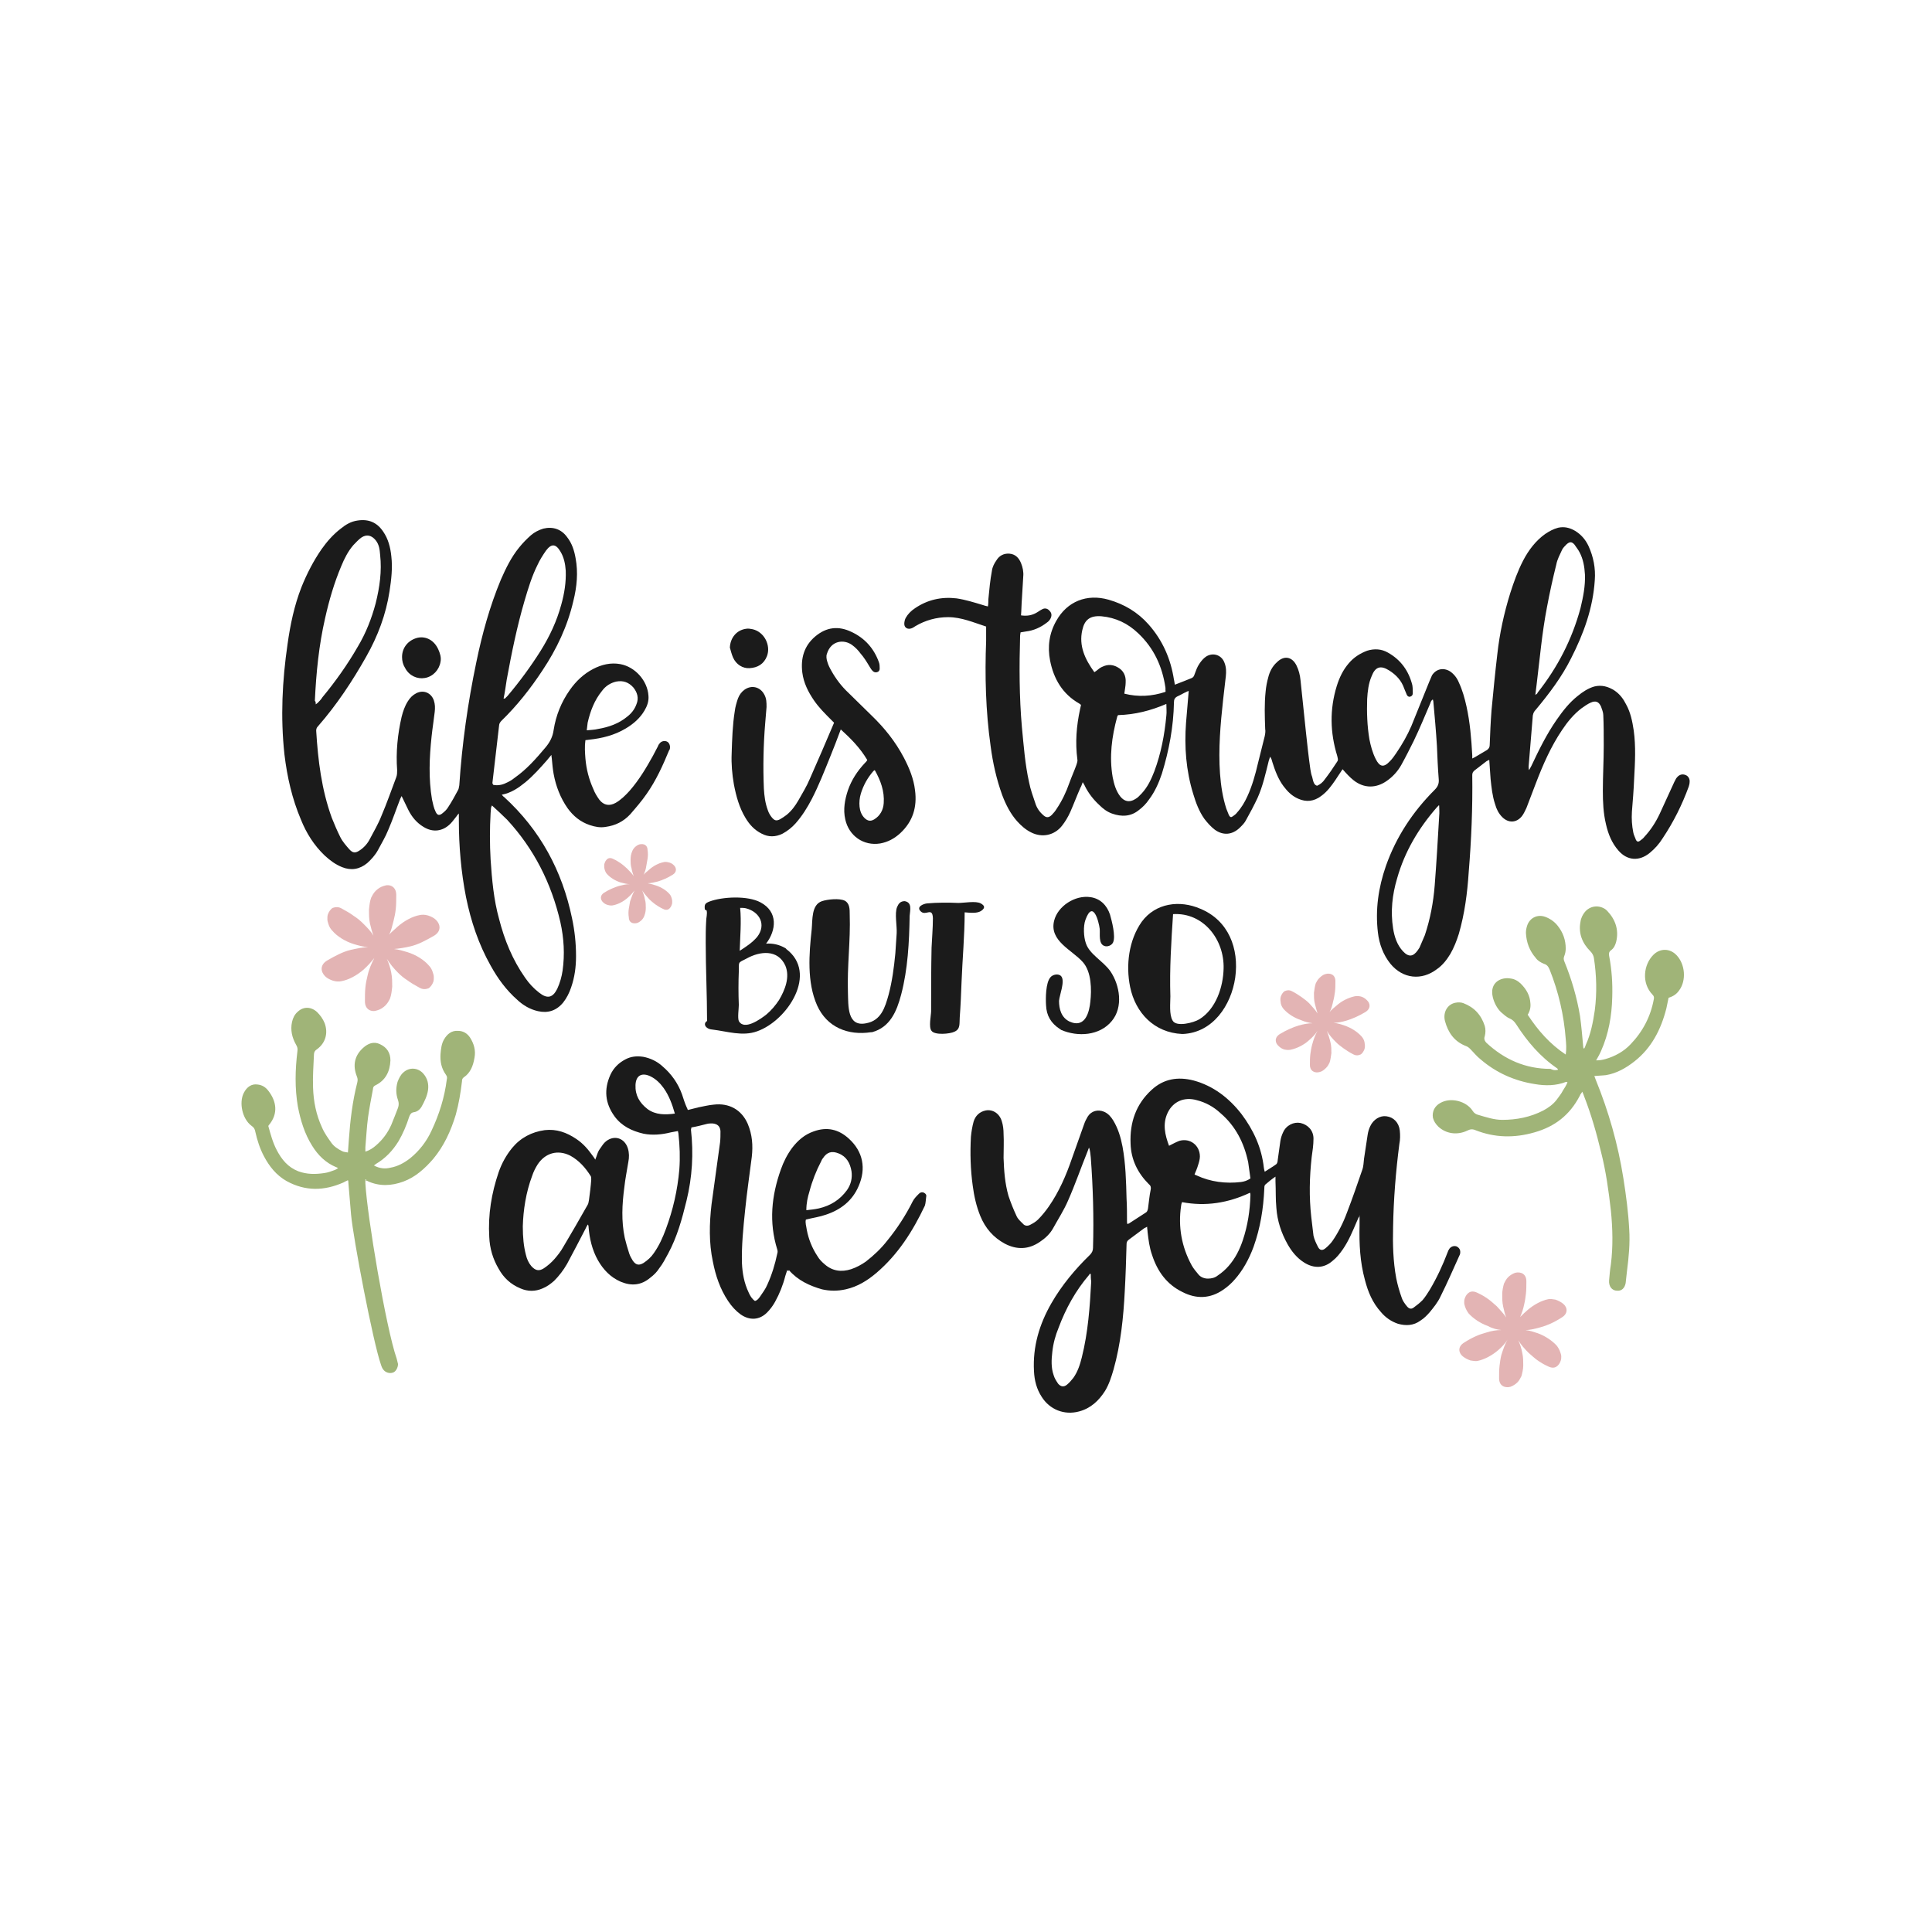 <?xml version="1.0" encoding="utf-8"?>
<!-- Generator: Adobe Illustrator 21.1.0, SVG Export Plug-In . SVG Version: 6.00 Build 0)  -->
<svg version="1.1" id="Calque_1" xmlns="http://www.w3.org/2000/svg" xmlns:xlink="http://www.w3.org/1999/xlink" x="0px" y="0px"
	 viewBox="0 0 432 432" style="enable-background:new 0 0 432 432;" xml:space="preserve">
<style type="text/css">
	.st0{fill:#696680;}
	.st1{fill:#343434;}
	.st2{fill:#CCB67A;}
	.st3{fill:#CECCE6;}
	.st4{fill:#4E4D4D;}
	.st5{fill:#A68677;}
	.st6{fill:#347D83;}
	.st7{fill:#88ADBF;}
	.st8{fill:#325363;}
	.st9{fill:#BCA697;}
	.st10{fill:#B3676C;}
	.st11{fill:#A38485;}
	.st12{fill:#C2ACAE;}
	.st13{fill:#454A79;}
	.st14{fill:#9796AE;}
	.st15{fill:#D89856;}
	.st16{fill:#C793B3;}
	.st17{fill:#576555;}
	.st18{fill:#AD6D70;}
	.st19{fill:#A38B83;}
	.st20{fill:#E5D4C3;}
	.st21{fill:#BC9167;}
	.st22{fill:#B4ABAB;}
	.st23{fill:#A69888;}
	.st24{fill:#4D5C6C;}
	.st25{fill:#8F7D7D;}
	.st26{fill:#916161;}
	.st27{fill:#B3BAC6;}
	.st28{fill:#7A6371;}
	.st29{fill:#818994;}
	.st30{fill:#1B1B1B;}
	.st31{fill:#70845B;}
	.st32{fill:#D24B55;}
	.st33{fill:#D4C3C5;}
	.st34{fill:#93686B;}
	.st35{fill:#918182;}
	.st36{fill:#808181;}
	.st37{fill:#CE8BA3;}
	.st38{fill:#824B5E;}
	.st39{fill:#717581;}
	.st40{fill:#9EB7C7;}
	.st41{fill:#DEA97F;}
	.st42{fill:#514055;}
	.st43{fill:#749599;}
	.st44{fill:#C18EAB;}
	.st45{fill:#909686;}
	.st46{fill:#CF91AB;}
	.st47{fill:#DBA07E;}
	.st48{fill:#828E6F;}
	.st49{fill:#9FAF88;}
	.st50{fill:#7E8D66;}
	.st51{fill:#D7A2AE;}
	.st52{fill:#E3B4B4;}
	.st53{fill:#A87A8F;}
	.st54{fill:#A0B478;}
	.st55{fill:#97987E;}
	.st56{fill:#596F71;}
	.st57{fill:#935774;}
	.st58{fill:#A64849;}
	.st59{fill:#798A5C;}
	.st60{fill:#5E8C8D;}
	.st61{fill:#D89C73;}
	.st62{fill:#AFBAB9;}
	.st63{fill:#E4B188;}
	.st64{fill:#8E90A5;}
	.st65{fill:#71606D;}
	.st66{fill:#CF8E8E;}
	.st67{fill:#788A8B;}
	.st68{fill:#332630;}
	.st69{fill:#A37F92;}
	.st70{fill:#FCD271;}
	.st71{fill:#6C7D49;}
	.st72{fill:#020203;}
	.st73{fill:#BA8E4D;}
	.st74{fill:#AA7C4D;}
	.st75{fill:#9A9999;}
	.st76{fill:#8D7968;}
	.st77{fill:#662A48;}
	.st78{fill:#987257;}
	.st79{fill:#7FBAAB;}
	.st80{fill:#646479;}
	.st81{fill:#EEBCBD;}
	.st82{fill:#55A7DD;}
	.st83{fill:#95C23B;}
	.st84{fill:#9B9A90;}
	.st85{fill:#B8A177;}
	.st86{fill:#40687F;}
	.st87{fill:#E5AA77;}
	.st88{fill:#B8D5D5;}
	.st89{fill:#89525A;}
	.st90{fill:#BBCC53;}
	.st91{fill:#BA4D68;}
	.st92{fill:#F49F2C;}
	.st93{fill:#E84135;}
	.st94{fill:#729631;}
	.st95{fill:#4F5A5E;}
	.st96{fill:#CDCCCC;}
	.st97{fill:#92B9A6;}
	.st98{fill:#36B6B1;}
	.st99{fill:#91CFD0;}
	.st100{fill:#F9C528;}
	.st101{fill:#FFE222;}
	.st102{fill:#8FB23C;}
	.st103{fill:#B9CF48;}
	.st104{fill:#507A8A;}
	.st105{fill:#F3B056;}
	.st106{fill:#D594A4;}
	.st107{fill:#E67474;}
	.st108{fill:#727D6E;}
	.st109{fill:#B4B4B4;}
	.st110{fill:#D36D34;}
	.st111{fill:#EC6284;}
	.st112{fill:#7ABA46;}
	.st113{fill:#8EAB58;}
	.st114{fill:#96BB6E;}
	.st115{fill:#EE724F;}
	.st116{fill:#F5B155;}
	.st117{fill:#C69C6C;}
	.st118{fill:#5E9290;}
	.st119{fill:#516955;}
	.st120{fill:#B69E65;}
	.st121{fill:#764245;}
	.st122{fill:#AD8E8F;}
	.st123{fill:#CE9852;}
	.st124{fill:#6D91A9;}
	.st125{fill:#A76567;}
	.st126{fill:#B28862;}
	.st127{fill:#B85960;}
	.st128{fill:#D2B08B;}
	.st129{fill:#AF845D;}
	.st130{fill:#846D7D;}
	.st131{fill:#BF9972;}
	.st132{fill:#919AA3;}
	.st133{fill:#C3B9BE;}
	.st134{fill:#8D6A6A;}
	.st135{fill:#BCB58E;}
	.st136{fill:#E8B1B3;}
	.st137{fill:#746458;}
	.st138{fill:#88737E;}
	.st139{fill:#9C719E;}
	.st140{fill:#85A2A6;}
	.st141{fill:#AB768B;}
	.st142{fill:#CAAA6B;}
	.st143{fill:#F9B03D;}
	.st144{fill:#DB7D82;}
	.st145{fill:#CC9E68;}
	.st146{fill:#544842;}
	.st147{fill:#B5718E;}
	.st148{fill:#B0A39B;}
	.st149{fill:#728676;}
	.st150{fill:#7097A2;}
	.st151{fill:#CD94C2;}
	.st152{fill:#8B8BA4;}
	.st153{fill:#E2B77D;}
	.st154{fill:#6F6E88;}
	.st155{fill:#D9CAA2;}
	.st156{fill:#AF8282;}
	.st157{fill:#858CA0;}
	.st158{fill:#8E4447;}
	.st159{fill:#856578;}
	.st160{fill:#96ABC2;}
	.st161{fill:#9E7958;}
	.st162{fill:#C6414B;}
	.st163{fill:#638558;}
	.st164{fill:#913E41;}
	.st165{fill:#BD8C8D;}
	.st166{fill:#CA74AD;}
	.st167{fill:#D0A5AD;}
	.st168{fill:#881C31;}
	.st169{fill:#401A0E;}
	.st170{fill:#BDA499;}
	.st171{fill:#AD8C51;}
	.st172{fill-rule:evenodd;clip-rule:evenodd;fill:#1B1B1B;}
	.st173{fill:#817A94;}
	.st174{fill:#B36A9E;}
	.st175{fill:#A5A4C8;}
	.st176{fill:#FBC063;}
</style>
<g>
	<g>
		<g>
			<g>
				<path class="st30" d="M303.8,272.2c-0.1,0.3-0.3,0.6-0.4,0.9c-0.9,2.1-1.8,4.3-3.1,6.2c-0.7,1-1.4,1.9-2.3,2.6
					c-1.9,1.7-4.2,1.8-6.4,0.4c-1.6-1-2.8-2.5-3.7-4.1c-1.4-2.5-2.3-5.2-2.5-8.1c-0.2-2-0.1-3.9-0.2-5.9c0-0.3,0-0.6,0-1.1
					c-0.9,0.6-1.6,1.2-2.3,1.8c-0.2,0.2-0.2,0.6-0.2,0.9c-0.2,4.5-0.9,8.8-2.4,13c-1,2.7-2.4,5.3-4.3,7.4c-0.7,0.8-1.6,1.6-2.5,2.2
					c-2.9,2-6,2.1-9.1,0.5c-3.5-1.7-5.6-4.6-6.8-8.3c-0.6-1.7-0.8-3.4-1-5.1c0-0.4-0.1-0.7-0.1-1.2c-0.3,0.2-0.4,0.2-0.6,0.3
					c-1.2,0.9-2.3,1.7-3.5,2.6c-0.4,0.3-0.5,0.6-0.5,1c-0.1,3.5-0.2,7-0.4,10.5c-0.3,5.9-0.9,11.8-2.5,17.5c-0.5,1.7-1,3.3-1.9,4.8
					c-1.4,2.2-3.2,3.9-5.8,4.6c-3.3,0.9-6.6-0.4-8.4-3.3c-1.1-1.7-1.6-3.6-1.7-5.7c-0.3-5.5,1.2-10.5,3.9-15.2
					c2.3-4,5.3-7.6,8.6-10.8c0.5-0.5,0.7-1,0.7-1.6c0.2-6.8,0-13.5-0.5-20.2c-0.1-0.7-0.1-1.5-0.4-2.2c-0.1,0.3-0.2,0.5-0.3,0.8
					c-1.5,3.7-2.8,7.5-4.4,11.1c-0.9,2.1-2.2,4.1-3.3,6.1c-0.7,1.3-1.8,2.3-3,3.1c-2.5,1.7-5.1,1.8-7.8,0.4
					c-2.6-1.4-4.4-3.5-5.5-6.2c-0.9-2.2-1.4-4.5-1.7-6.8c-0.5-3.6-0.6-7.3-0.4-10.9c0.1-1.1,0.3-2.3,0.6-3.4
					c0.4-1.3,1.3-2.2,2.7-2.5c1.6-0.3,3.1,0.7,3.6,2.4c0.3,0.9,0.4,1.9,0.4,2.8c0.1,1.8,0,3.6,0,5.4c0.1,2.9,0.3,5.7,1.1,8.5
					c0.5,1.5,1.1,3,1.8,4.5c0.3,0.7,0.9,1.2,1.4,1.7c0.4,0.5,1,0.6,1.6,0.3c0.6-0.3,1.3-0.7,1.8-1.2c0.9-0.9,1.7-1.9,2.4-2.9
					c2.3-3.3,3.9-7,5.2-10.8c0.9-2.5,1.8-5.1,2.7-7.6c0.2-0.6,0.5-1.2,0.8-1.7c0.8-1.3,2.3-1.7,3.7-1.1c0.9,0.4,1.5,1.1,2,1.9
					c1.1,1.8,1.7,3.8,2.1,5.9c0.7,3.8,0.8,7.7,0.9,11.6c0.1,1.7,0.1,3.4,0.1,5.1c0,0.2,0,0.4,0.1,0.6c0.3-0.1,0.5-0.2,0.6-0.3
					c1.1-0.7,2.3-1.5,3.4-2.2c0.4-0.2,0.5-0.5,0.6-1c0.2-1.4,0.3-2.8,0.6-4.2c0.1-0.5,0-0.9-0.4-1.2c-2.5-2.5-4-5.5-4.1-9.1
					c-0.2-4.7,1.2-8.8,4.7-12c2.7-2.5,5.9-3,9.4-2.1c4.4,1.2,7.9,3.9,10.7,7.5c2.7,3.6,4.5,7.5,5,12c0,0.2,0.1,0.5,0.2,0.9
					c0.9-0.6,1.8-1.1,2.6-1.7c0.2-0.2,0.3-0.6,0.3-0.9c0.2-1.4,0.4-2.9,0.6-4.3c0.1-0.6,0.3-1.3,0.6-1.9c0.7-1.6,2.4-2.4,3.9-2.1
					c1.7,0.4,2.9,1.7,2.9,3.5c0,1.4-0.2,2.7-0.4,4.1c-0.5,4.5-0.6,8.9-0.1,13.4c0.2,1.4,0.3,2.8,0.5,4.2c0.2,0.9,0.6,1.7,1,2.5
					c0.4,0.8,1,0.9,1.7,0.3c0.6-0.5,1.2-1.1,1.6-1.7c1.3-1.9,2.4-4.1,3.2-6.3c1.2-3.1,2.3-6.3,3.4-9.5c0.3-0.8,0.3-1.7,0.4-2.5
					c0.3-1.8,0.5-3.5,0.8-5.3c0.1-0.7,0.3-1.4,0.6-2c0.7-1.5,2.2-2.4,3.6-2.2c1.6,0.2,2.8,1.4,3,3.2c0.1,1,0.1,2-0.1,3
					c-0.8,6.2-1.3,12.4-1.4,18.6c-0.1,3.8,0,7.6,0.7,11.4c0.3,1.5,0.7,2.9,1.2,4.3c0.2,0.7,0.7,1.4,1.2,2c0.5,0.6,1,0.7,1.6,0.2
					c0.7-0.5,1.3-1,1.9-1.6c0.6-0.7,1.1-1.5,1.6-2.3c1.6-2.7,2.9-5.5,4-8.4c0.1-0.3,0.2-0.5,0.4-0.8c0.4-0.5,1-0.7,1.6-0.5
					c0.6,0.3,0.9,0.8,0.8,1.5c0,0.2-0.1,0.4-0.2,0.6c-1.4,3.1-2.7,6.1-4.2,9.1c-0.6,1.3-1.5,2.4-2.4,3.5c-0.6,0.7-1.3,1.4-2.1,1.9
					c-1.5,1.1-3.2,1.2-5,0.7c-1.5-0.5-2.8-1.4-3.8-2.6c-1.9-2.1-2.9-4.5-3.6-7.2c-1.1-4-1.3-8.1-1.2-12.2c0-0.7,0-1.3,0-2
					c0-0.1,0-0.2,0-0.3C303.9,272.2,303.9,272.2,303.8,272.2z M267.1,262.6c0.2,0.1,0.3,0.2,0.4,0.2c3.2,1.5,6.6,1.9,10,1.5
					c0.7-0.1,1.4-0.3,2.1-0.8c-0.2-1.2-0.3-2.4-0.5-3.6c-0.9-4.3-2.8-8.1-6.2-11c-1.5-1.4-3.3-2.4-5.3-2.9c-2.8-0.8-5.3,0.3-6.5,2.8
					c-1.2,2.5-0.6,5,0.3,7.4c0.8-0.4,1.5-0.8,2.3-1.1c2.4-0.7,4.6,1,4.6,3.5c0,0.6-0.2,1.3-0.4,1.9
					C267.7,261.2,267.4,261.9,267.1,262.6z M264.3,268.8c-0.1,0.3-0.2,0.6-0.2,0.8c-0.7,4.7,0.1,9.2,2.4,13.4c0.4,0.7,1,1.4,1.5,2
					c0.5,0.6,1.3,0.9,2.1,0.9c0.8,0,1.6-0.2,2.2-0.7c0.9-0.6,1.7-1.3,2.4-2.1c1.5-1.7,2.5-3.7,3.2-5.8c1.1-3.3,1.6-6.6,1.7-10.1
					c0-0.1,0-0.3-0.1-0.5C274.6,269,269.6,269.8,264.3,268.8z M243.9,284.9c-0.1,0-0.1-0.1-0.2-0.1c-0.1,0.1-0.1,0.2-0.2,0.3
					c-3,3.5-5.2,7.5-6.8,11.8c-0.7,1.7-1.2,3.5-1.4,5.4c-0.2,1.7-0.3,3.5,0.3,5.2c0.2,0.7,0.6,1.3,1,1.9c0.6,0.7,1.3,0.8,2,0.2
					c0.5-0.4,1-1,1.4-1.5c1-1.4,1.5-3,1.9-4.6c1.4-5.6,1.8-11.3,2.1-17C243.9,286,243.9,285.4,243.9,284.9z"/>
				<path class="st30" d="M176,284c-0.1,0.5-0.3,0.9-0.4,1.3c-0.5,2-1.3,4-2.3,5.8c-0.5,0.9-1.1,1.7-1.8,2.4
					c-1.7,1.7-3.9,1.8-5.9,0.4c-1.1-0.8-2-1.8-2.8-3c-1.8-2.7-2.8-5.7-3.4-8.8c-0.9-4.2-0.8-8.5-0.3-12.8c0.6-4.6,1.3-9.2,1.9-13.8
					c0.1-0.8,0.1-1.7,0.1-2.6c-0.1-1.1-0.7-1.6-1.8-1.7c-0.4,0-0.8,0-1.2,0.1c-1.2,0.3-2.3,0.6-3.5,0.8c0,0.2-0.1,0.4-0.1,0.5
					c0.6,5.3,0.3,10.6-1,15.9c-1,4.1-2.1,8.1-4.1,11.8c-0.6,1.1-1.2,2.3-2,3.3c-0.5,0.8-1.2,1.5-2,2.1c-2,1.7-4.2,1.9-6.6,0.9
					c-2.3-1-3.9-2.7-5.1-4.8c-1.3-2.3-1.9-4.9-2.1-7.5c0-0.2,0-0.3-0.2-0.5c-0.1,0.3-0.3,0.5-0.4,0.8c-1.4,2.7-2.8,5.4-4.2,8
					c-0.8,1.4-1.8,2.7-2.9,3.8c-0.8,0.7-1.6,1.3-2.6,1.7c-1.6,0.7-3.3,0.7-4.9,0c-2.2-0.9-3.8-2.4-4.9-4.4c-1.3-2.2-2-4.6-2.1-7.1
					c-0.3-5,0.5-9.8,2.1-14.5c0.7-2,1.7-3.8,3-5.4c1.9-2.3,4.4-3.6,7.3-4c2.6-0.3,4.9,0.5,7.1,2c1.5,1,2.6,2.3,3.6,3.7
					c0.2,0.3,0.4,0.5,0.6,0.9c0.1-0.3,0.2-0.5,0.3-0.8c0.2-0.6,0.4-1.2,0.8-1.7c0.4-0.6,0.8-1.2,1.3-1.6c1.9-1.5,4.2-0.7,4.9,1.6
					c0.3,1,0.3,2,0.1,3c-0.3,1.9-0.7,3.8-0.9,5.7c-0.5,3.8-0.7,7.5,0.1,11.3c0.3,1.2,0.6,2.3,1,3.5c0.2,0.6,0.5,1.1,0.8,1.6
					c0.7,1,1.4,1.1,2.4,0.5c0.9-0.6,1.7-1.3,2.3-2.2c1.2-1.7,2-3.5,2.7-5.4c1.6-4.3,2.6-8.7,3-13.3c0.2-2.7,0.1-5.3-0.2-8
					c0-0.2-0.1-0.3-0.1-0.6c-0.6,0.1-1.1,0.2-1.6,0.3c-2,0.5-4.1,0.7-6.1,0.3c-2.6-0.6-4.9-1.7-6.5-3.9c-2.1-2.9-2.4-6-0.9-9.3
					c0.7-1.5,1.8-2.6,3.3-3.4c1.3-0.7,2.6-0.8,4-0.6c1.6,0.3,3.1,1,4.3,2.1c2,1.7,3.5,3.8,4.4,6.3c0.3,0.9,0.6,1.9,1,2.8
					c0.1,0.2,0.2,0.4,0.3,0.7c0.8-0.2,1.6-0.4,2.4-0.6c1.1-0.2,2.2-0.5,3.4-0.6c3.4-0.4,6.2,1.1,7.6,4.3c1,2.4,1.2,4.8,0.9,7.4
					c-0.5,4-1.1,8-1.5,12c-0.4,3.9-0.8,7.8-0.7,11.7c0.1,2.3,0.5,4.5,1.5,6.6c0.3,0.7,0.7,1.4,1.4,1.9c0.5-0.1,0.8-0.5,1.1-0.9
					c0.6-0.9,1.3-1.8,1.7-2.8c1-2.2,1.7-4.5,2.2-6.9c0.1-0.3,0.1-0.6,0-0.9c-1.9-6.1-1.3-12,0.8-17.9c0.6-1.7,1.4-3.3,2.5-4.8
					c1.3-1.7,2.8-3,4.8-3.7c3-1.1,5.6-0.5,7.9,1.6c3.2,2.9,3.9,6.7,2.2,10.6c-1.4,3.3-4,5.3-7.3,6.4c-1.4,0.5-2.9,0.7-4.5,1.1
					c-0.2,0.7,0.1,1.5,0.2,2.3c0.4,2.1,1.2,4.1,2.4,5.9c0.4,0.7,1,1.3,1.6,1.8c1.7,1.5,3.7,1.8,5.9,1.1c1.2-0.4,2.3-1,3.3-1.7
					c1.8-1.4,3.4-2.9,4.8-4.7c2.2-2.7,4.1-5.6,5.7-8.8c0.3-0.6,0.9-1.2,1.4-1.7c0.3-0.3,0.7-0.4,1.1-0.2c0.4,0.2,0.6,0.5,0.5,0.9
					c-0.1,0.7-0.1,1.4-0.3,2c-2.7,5.7-6,10.9-10.8,15c-2,1.7-4.2,3.1-6.9,3.7c-1.8,0.4-3.5,0.4-5.3,0c-2.8-0.8-5.4-2-7.4-4.3
					C176.3,284.3,176.2,284.2,176,284z M116.9,274.2c0,2.5,0.2,4.5,0.7,6.4c0.2,0.9,0.6,1.8,1.2,2.5c0.9,1,1.7,1.2,2.8,0.5
					c0.9-0.6,1.7-1.3,2.4-2.1c0.7-0.8,1.4-1.7,1.9-2.6c1.9-3.2,3.7-6.3,5.5-9.5c0.2-0.3,0.2-0.7,0.3-1.1c0.2-1.5,0.4-3,0.5-4.5
					c0-0.3,0-0.6-0.1-0.8c-1.2-1.9-2.6-3.5-4.6-4.6c-2.8-1.4-5.6-0.6-7.3,2c-0.5,0.8-0.9,1.6-1.2,2.5
					C117.6,266.6,117,270.6,116.9,274.2z M180.3,270.6c1-0.1,1.9-0.2,2.8-0.4c2.6-0.6,4.7-1.9,6.3-4.1c0.9-1.3,1.2-2.7,1-4.2
					c-0.3-1.8-1.1-3.3-2.9-4c-1.5-0.6-2.6-0.3-3.5,1.1c-0.2,0.2-0.3,0.5-0.4,0.7c-1.1,2.1-2,4.4-2.6,6.7
					C180.6,267.7,180.3,269,180.3,270.6z M150.9,249c-0.6-2.1-1.3-4-2.5-5.7c-0.8-1.1-1.7-2-2.9-2.6c-1.8-0.9-3.3-0.4-3.4,1.9
					c-0.1,2.3,0.9,4,2.7,5.4C146.6,249.3,148.7,249.3,150.9,249z"/>
			</g>
			<g>
				<path class="st30" d="M294.5,175.7c0.7-0.3,1.3-0.8,1.7-1.4c1-1.3,1.9-2.6,2.8-4c0.3-0.4,0.1-0.8,0-1.3
					c-1.6-5.2-1.7-10.4-0.1-15.6c0.6-1.9,1.4-3.6,2.7-5.1c1.1-1.3,2.5-2.2,4.1-2.8c1.6-0.5,3.2-0.4,4.6,0.4c2.9,1.6,4.7,4.1,5.5,7.3
					c0.1,0.6,0.1,1.2,0.1,1.8c0,0.4-0.2,0.7-0.7,0.8c-0.4,0-0.6-0.3-0.7-0.6c-0.2-0.4-0.3-0.8-0.5-1.2c-0.6-1.8-1.8-3.1-3.4-4.1
					c-1.9-1.2-3.1-0.8-3.9,1.3c-0.7,1.6-0.9,3.4-1,5.1c-0.1,3,0,6,0.5,9c0.3,1.5,0.7,3,1.4,4.4c0.9,1.8,1.8,2,3.2,0.5
					c0.5-0.5,1-1.2,1.4-1.8c1.3-1.9,2.5-4,3.4-6.1c1.3-3.3,2.7-6.6,4-9.9c0.2-0.5,0.4-0.9,0.6-1.4c0.9-1.4,2.5-1.8,4-0.9
					c0.9,0.6,1.6,1.5,2,2.5c0.8,1.7,1.3,3.5,1.7,5.3c0.8,3.6,1.1,7.3,1.3,11c0,0.2,0,0.4,0,0.7c0.2-0.1,0.4-0.2,0.6-0.3
					c0.9-0.5,1.8-1.1,2.7-1.6c0.4-0.3,0.6-0.6,0.6-1.1c0.1-2.6,0.2-5.1,0.4-7.7c0.4-4.2,0.8-8.4,1.3-12.6c0.5-4.6,1.5-9.2,2.9-13.7
					c0.8-2.5,1.7-5,2.9-7.3c1.2-2.3,2.8-4.4,4.9-5.9c0.9-0.6,1.8-1.1,2.9-1.4c1.4-0.3,2.6,0,3.8,0.7c1.3,0.8,2.3,1.9,3,3.4
					c1.1,2.4,1.6,5,1.4,7.6c-0.4,6.3-2.5,12-5.3,17.5c-2.1,4.2-4.9,7.9-7.9,11.5c-0.5,0.5-0.7,1.1-0.7,1.8
					c-0.3,3.6-0.6,7.3-0.9,10.9c0,0.2,0,0.5,0.1,0.8c0.2-0.3,0.3-0.6,0.5-0.9c1.7-3.6,3.4-7.1,5.7-10.4c1.4-2,2.8-3.8,4.7-5.3
					c1.1-0.9,2.3-1.7,3.7-2.1c1.6-0.4,3.1,0,4.5,0.9c1.2,0.8,2,1.9,2.6,3.1c1,1.8,1.4,3.8,1.7,5.8c0.5,3.6,0.3,7.2,0.1,10.8
					c-0.1,2.5-0.3,4.9-0.5,7.4c-0.1,1.6,0,3.1,0.3,4.6c0.1,0.6,0.4,1.1,0.6,1.7c0.2,0.4,0.5,0.5,0.9,0.2c0.4-0.3,0.7-0.5,1-0.9
					c1.4-1.5,2.5-3.2,3.4-5.1c1.1-2.4,2.2-4.8,3.3-7.2c0.2-0.3,0.3-0.7,0.6-1c0.5-0.6,1.2-0.8,1.9-0.5c0.6,0.2,1,0.9,0.9,1.6
					c0,0.3-0.1,0.7-0.2,1c-1.5,4.1-3.4,7.9-5.8,11.5c-0.8,1.3-1.8,2.4-2.9,3.3c-2.3,1.9-5,1.8-7-0.5c-1.5-1.7-2.3-3.7-2.8-5.9
					c-0.6-2.5-0.7-5-0.7-7.5c0-3.4,0.2-6.7,0.2-10.1c0-2.3,0-4.6-0.1-6.8c0-0.6-0.3-1.3-0.5-1.9c-0.5-1.1-1.2-1.4-2.3-0.9
					c-0.7,0.3-1.4,0.8-2.1,1.3c-1.7,1.3-3.1,3-4.3,4.8c-2.5,3.7-4.3,7.8-5.9,12c-0.7,1.8-1.4,3.7-2.1,5.5c-0.3,0.6-0.6,1.3-1,1.8
					c-1.2,1.5-3,1.6-4.4,0.2c-0.8-0.8-1.3-1.8-1.6-2.9c-0.6-1.8-0.8-3.7-1-5.6c-0.1-1.4-0.2-2.8-0.3-4.3c-0.2,0.1-0.4,0.2-0.6,0.3
					c-0.9,0.7-1.7,1.3-2.6,2c-0.4,0.3-0.6,0.6-0.6,1.1c0.1,7.3-0.2,14.5-0.8,21.8c-0.3,4.6-0.9,9.2-2.2,13.7
					c-0.5,1.6-1.1,3.1-1.9,4.5c-0.8,1.3-1.7,2.5-3,3.4c-3.4,2.6-7.6,2.2-10.4-1.2c-1.6-2-2.5-4.4-2.8-7c-0.6-5.1,0.1-10,1.8-14.9
					c2.3-6.5,6-12.1,10.9-17c0.7-0.7,1-1.4,0.9-2.4c-0.2-2.5-0.3-4.9-0.4-7.4c-0.2-3.3-0.5-6.6-0.8-9.9c0-0.2-0.1-0.3-0.1-0.5
					c-0.4,0.2-0.5,0.6-0.6,0.9c-1.2,2.8-2.4,5.7-3.7,8.4c-0.9,1.8-1.8,3.6-2.8,5.4c-0.8,1.4-1.9,2.6-3.2,3.5
					c-2.4,1.7-5.1,1.7-7.4-0.1c-0.9-0.7-1.7-1.6-2.5-2.5c-0.1,0.2-0.3,0.4-0.4,0.6c-0.8,1.2-1.6,2.5-2.6,3.7
					c-0.5,0.6-1.1,1.2-1.8,1.7c-1.6,1.2-3.3,1.4-5.1,0.6c-1.4-0.6-2.4-1.6-3.3-2.8c-1.2-1.6-1.9-3.5-2.5-5.4
					c-0.1-0.4-0.2-0.8-0.5-1.2c-0.1,0.3-0.2,0.6-0.3,0.9c-0.7,2.8-1.3,5.6-2.5,8.3c-0.8,1.7-1.7,3.4-2.6,5c-0.3,0.6-0.8,1.1-1.3,1.6
					c-1.7,1.7-3.8,1.9-5.7,0.5c-0.9-0.7-1.6-1.5-2.3-2.4c-1.2-1.7-1.9-3.6-2.5-5.6c-1.6-5.2-2-10.5-1.6-15.9
					c0.2-2.3,0.4-4.7,0.6-7.1c-0.2,0.1-0.4,0.1-0.5,0.2c-0.7,0.3-1.3,0.7-2,1c-0.6,0.3-0.8,0.7-0.8,1.3c-0.1,5.5-1.1,10.8-2.7,16
					c-0.7,2.1-1.6,4.1-2.9,5.8c-0.6,0.9-1.4,1.7-2.2,2.3c-1.8,1.5-3.9,1.6-6.1,0.8c-1.1-0.4-2-1.1-2.8-1.9c-1.3-1.2-2.4-2.6-3.2-4.2
					c-0.1-0.3-0.3-0.5-0.5-0.9c-0.2,0.5-0.3,0.9-0.5,1.2c-0.8,1.8-1.5,3.7-2.3,5.5c-0.5,1.1-1.1,2.1-1.8,3c-1.7,2.2-4.5,2.8-7,1.5
					c-1.2-0.6-2.2-1.5-3.1-2.5c-1.5-1.7-2.5-3.7-3.3-5.8c-1.3-3.6-2.1-7.2-2.6-11c-1.1-7.8-1.3-15.7-1-23.5c0-1,0-2.1,0-3.2
					c-2.8-0.9-5.5-2.1-8.5-2.1c-2.6,0-5.1,0.7-7.3,2c-0.3,0.2-0.6,0.4-0.9,0.5c-0.8,0.3-1.6-0.1-1.6-1c0-0.4,0.1-0.9,0.3-1.3
					c0.5-0.9,1.2-1.6,2.1-2.2c2.8-1.9,5.9-2.6,9.3-2.2c2,0.3,3.9,0.9,5.9,1.5c0.3,0.1,0.6,0.2,1.1,0.3c0.1-0.6,0.1-1.1,0.1-1.6
					c0.2-2.1,0.4-4.3,0.8-6.4c0.1-0.8,0.5-1.6,1-2.3c0.6-1,1.6-1.6,2.9-1.5c1.3,0.1,2.1,0.9,2.6,2.1c0.4,1,0.6,2,0.5,3
					c-0.1,1.7-0.2,3.4-0.3,5c-0.1,1.2-0.1,2.5-0.2,3.7c1.4,0.2,2.6,0,3.8-0.8c0.3-0.2,0.6-0.4,1-0.6c0.6-0.3,1.2-0.1,1.6,0.4
					c0.5,0.5,0.5,1.1,0.2,1.7c-0.2,0.4-0.5,0.7-0.8,0.9c-1.4,1.1-3,1.8-4.7,2c-0.4,0.1-0.8,0.1-1.2,0.2c0,0.2-0.1,0.5-0.1,0.7
					c-0.2,6.9-0.2,13.7,0.4,20.5c0.4,4.1,0.7,8.3,1.6,12.3c0.3,1.6,0.9,3.2,1.4,4.7c0.3,1,0.9,1.9,1.7,2.6c0.7,0.7,1.3,0.7,2,0
					c0.4-0.4,0.8-0.9,1.1-1.4c1.2-1.8,2.1-3.7,2.8-5.7c0.5-1.4,1.1-2.7,1.6-4.1c0.1-0.4,0.3-0.8,0.2-1.2c-0.5-3.8-0.2-7.5,0.6-11.2
					c0.1-0.3,0.1-0.6,0.2-0.9c0,0,0-0.1,0-0.1c-0.1-0.1-0.3-0.2-0.4-0.3c-3.7-2.1-5.7-5.5-6.5-9.6c-0.6-3.1-0.2-6.1,1.4-8.9
					c2.4-4.3,6.8-6.1,11.7-4.7c3.5,1,6.5,2.8,8.9,5.5c3.2,3.6,5,7.8,5.7,12.4c0.1,0.3,0.1,0.7,0.2,1.1c1.3-0.5,2.6-1,3.8-1.5
					c0.4-0.2,0.5-0.5,0.6-0.8c0.3-0.8,0.6-1.7,1.1-2.4c0.4-0.6,0.9-1.2,1.5-1.6c1.6-1,3.5-0.3,4.1,1.4c0.4,1,0.4,2,0.3,3
					c-0.2,1.7-0.4,3.5-0.6,5.2c-0.6,5.5-1.1,11.1-0.7,16.6c0.2,2.7,0.6,5.3,1.4,7.8c0.2,0.5,0.4,1,0.6,1.5c0.3,0.5,0.5,0.5,0.9,0.2
					c0.3-0.2,0.7-0.5,0.9-0.8c1-1.1,1.7-2.3,2.3-3.6c1.1-2.4,1.8-4.9,2.4-7.5c0.5-2,1-4,1.5-6c0.1-0.5,0.2-1.1,0.1-1.6
					c-0.1-2.8-0.2-5.6,0.1-8.4c0.1-1.1,0.3-2.1,0.6-3.2c0.3-1.2,0.9-2.4,1.9-3.3c1.6-1.6,3.4-1.3,4.4,0.7c0.5,1,0.8,2.2,0.9,3.3
					c0.4,3.8,0.8,7.7,1.2,11.5c0.3,2.8,0.6,5.6,1,8.4c0.1,0.6,0.2,1.2,0.4,1.7C293.7,175.1,293.9,175.5,294.5,175.7z M321.8,180.1
					c-0.1,0-0.2,0-0.2,0.1c-0.1,0.1-0.2,0.2-0.3,0.3c-4.1,4.7-7.2,9.9-8.9,15.9c-1.1,3.7-1.5,7.4-0.9,11.2c0.3,1.9,0.9,3.7,2.2,5.1
					c1.3,1.4,2.3,1.2,3.3-0.2c0.1-0.2,0.3-0.4,0.4-0.6c0.4-0.9,0.8-1.9,1.2-2.8c1.2-3.6,1.9-7.3,2.2-11.1c0.4-5.1,0.7-10.3,1-15.5
					C321.9,181.6,321.8,180.9,321.8,180.1z M244.7,150.3c0.5-0.3,0.8-0.6,1.2-0.9c1.3-0.8,2.6-1,4-0.2c1.3,0.7,1.9,1.9,1.8,3.4
					c0,0.8-0.2,1.6-0.3,2.5c3.1,0.8,6.2,0.6,9.2-0.4c0-0.2,0.1-0.2,0-0.3c0-0.2,0-0.4,0-0.6c-0.7-4.8-2.6-8.9-6.1-12.2
					c-2.3-2.2-5-3.5-8.2-3.8c-2.6-0.2-3.8,0.8-4.3,3.1C241.2,144.4,242.6,147.4,244.7,150.3z M250,159.9c-0.1,0.2-0.2,0.3-0.2,0.4
					c-1.2,4.4-1.8,8.9-1,13.5c0.3,1.5,0.7,3,1.7,4.3c0.9,1.1,2,1.4,3.3,0.6c0.6-0.3,1-0.8,1.5-1.3c1.3-1.4,2.1-3.1,2.8-4.9
					c1.5-4,2.3-8.2,2.7-12.5c0.1-0.8,0-1.6,0-2.6C257.3,158.9,253.8,159.8,250,159.9z M343.3,155.4c0.2-0.2,0.3-0.2,0.3-0.2
					c0.1-0.1,0.2-0.2,0.2-0.3c4.5-5.7,7.7-11.9,9.6-18.9c0.6-2.5,1.1-5,1-7.5c-0.1-1.8-0.4-3.5-1.2-5c-0.3-0.6-0.8-1.2-1.2-1.8
					c-0.6-0.6-1-0.6-1.7,0c-0.4,0.4-0.8,0.8-1,1.2c-0.5,1.1-1.1,2.2-1.3,3.3c-0.8,3.2-1.5,6.4-2.1,9.6c-1.1,5.7-1.6,11.5-2.3,17.2
					C343.5,153.8,343.4,154.5,343.3,155.4z"/>
				<g>
					<path class="st30" d="M188,163.1c-0.8,2.2-1.6,4.2-2.4,6.2c-1.3,3.2-2.5,6.3-4.1,9.4c-1,1.9-2.1,3.7-3.6,5.4
						c-0.8,0.9-1.8,1.7-2.9,2.3c-1.6,0.8-3.2,0.8-4.7,0c-1.6-0.8-2.7-2-3.6-3.5c-1.4-2.3-2.1-4.9-2.6-7.5c-0.4-2.3-0.6-4.6-0.5-6.9
						c0.1-3.2,0.2-6.4,0.7-9.5c0.1-0.9,0.4-1.9,0.7-2.8c0.3-0.8,0.8-1.5,1.5-2c1.6-1.1,3.5-0.6,4.4,1.1c0.5,0.9,0.5,1.8,0.5,2.8
						c-0.1,1.2-0.2,2.4-0.3,3.6c-0.4,4.8-0.5,9.7-0.3,14.6c0.1,1.7,0.3,3.3,0.9,4.9c0.2,0.6,0.5,1.1,0.9,1.6c0.6,0.7,1,0.8,1.8,0.4
						c0.5-0.3,1-0.6,1.5-1c1.1-0.9,1.9-2,2.6-3.2c0.9-1.6,1.9-3.2,2.6-4.9c1.8-4.1,3.6-8.2,5.4-12.5c-0.2-0.2-0.5-0.5-0.7-0.7
						c-1.4-1.4-2.7-2.7-3.8-4.3c-1.3-1.9-2.3-3.9-2.6-6.2c-0.4-3.2,0.4-6,2.9-8.1c2.5-2.1,5.2-2.4,8.1-1c3,1.4,5,3.7,6.1,6.7
						c0.2,0.5,0.2,1,0.2,1.5c0,0.4-0.2,0.7-0.6,0.8c-0.4,0.1-0.7,0-1-0.3c-0.3-0.3-0.5-0.7-0.7-1c-0.6-1-1.2-2-2-2.9
						c-0.5-0.7-1.2-1.4-1.9-1.9c-1.8-1.3-4.7-1-5.6,2c-0.2,0.5-0.1,1.2,0.1,1.8c0.2,0.7,0.5,1.3,0.9,2c1,1.8,2.3,3.5,3.8,4.9
						c1.7,1.7,3.5,3.4,5.2,5.1c2.9,2.8,5.3,5.8,7.2,9.4c1.2,2.3,2.2,4.7,2.5,7.3c0.5,3.8-0.5,7-3.3,9.6c-1.3,1.2-2.8,2-4.5,2.3
						c-3.7,0.6-7-1.7-7.8-5.4c-0.5-2.2-0.1-4.4,0.6-6.5c0.8-2.3,2.1-4.3,3.8-6.1c0.2-0.2,0.4-0.4,0.5-0.6c0,0,0-0.1,0-0.1
						C192.3,167.2,190.2,165.1,188,163.1z M195.6,172.2c-0.1,0.1-0.2,0.1-0.3,0.2c-1.3,1.5-2.2,3.1-2.8,5c-0.3,1-0.4,2-0.3,3
						c0.1,0.9,0.4,1.8,1.1,2.5c0.7,0.7,1.4,0.8,2.2,0.3c1.3-0.8,2-2.1,2.1-3.6C197.8,176.9,196.9,174.5,195.6,172.2z"/>
					<path class="st30" d="M163.2,144.8c0.1-2.2,1.5-3.9,3.6-4.2c0.5-0.1,1,0,1.5,0.1c2.6,0.6,4.1,3.6,3.2,6
						c-0.7,1.8-2.1,2.6-3.9,2.7c-1.5,0.1-3-0.8-3.7-2.4C163.6,146.3,163.4,145.5,163.2,144.8z"/>
				</g>
				<g>
					<path class="st30" d="M110.3,175.5c1,0.2,2,0,2.8-0.4c0.7-0.3,1.4-0.7,2-1.2c2.7-1.9,4.8-4.3,6.9-6.8c1-1.2,1.6-2.4,1.8-3.9
						c0.5-3.2,1.7-6.2,3.6-8.9c1.4-2,3.1-3.6,5.2-4.7c1.9-1,4-1.5,6.1-1.1c3.3,0.6,6.1,3.7,6.3,7.1c0.1,1.2-0.3,2.3-0.9,3.3
						c-1,1.7-2.5,3-4.2,4c-2.5,1.5-5.3,2.2-8.2,2.5c-0.2,0-0.5,0.1-0.8,0.1c-0.2,1.4-0.1,2.8,0,4.1c0.2,2.4,0.8,4.7,1.8,6.9
						c0.3,0.8,0.8,1.6,1.3,2.3c1,1.3,2.3,1.5,3.7,0.7c1.2-0.7,2.2-1.7,3.1-2.7c2.1-2.4,3.7-5.1,5.2-7.8c0.4-0.7,0.7-1.4,1.1-2.1
						c0.1-0.3,0.3-0.6,0.5-0.8c0.4-0.4,1-0.5,1.5-0.3c0.5,0.2,0.8,0.9,0.7,1.5c0,0.2-0.1,0.4-0.2,0.5c-1.4,3.4-2.9,6.7-5,9.7
						c-1.1,1.6-2.4,3.1-3.7,4.6c-1.5,1.6-3.3,2.5-5.5,2.8c-1.2,0.2-2.3,0-3.5-0.4c-2.1-0.7-3.7-2-5-3.8c-1.6-2.3-2.6-4.9-3.1-7.6
						c-0.2-1.1-0.3-2.2-0.4-3.3c0-0.3-0.1-0.5-0.1-1c-0.4,0.5-0.7,0.8-1,1.2c-1.5,1.7-3,3.4-4.8,4.9c-1.6,1.3-3.2,2.4-5.3,2.8
						c0.2,0.2,0.3,0.4,0.5,0.5c8.1,7.4,13,16.5,15.2,27.1c0.6,2.8,0.9,5.6,0.9,8.5c0,2.4-0.3,4.7-1.1,7c-0.4,1.2-1,2.4-1.8,3.4
						c-1.5,1.8-3.4,2.4-5.6,1.9c-1.8-0.4-3.3-1.3-4.6-2.5c-2.5-2.2-4.4-4.8-6-7.7c-2.7-4.8-4.4-9.9-5.5-15.3
						c-1.1-5.6-1.6-11.4-1.6-17.1c0-0.5,0-0.9,0-1.6c-0.3,0.3-0.4,0.4-0.5,0.6c-0.5,0.6-0.9,1.2-1.4,1.7c-1.7,1.7-3.9,2-6,0.7
						c-1.5-0.9-2.6-2.2-3.4-3.8c-0.5-1-1-2.1-1.5-3.1c-0.1,0.2-0.2,0.4-0.3,0.6c-0.9,2.3-1.7,4.7-2.7,7c-0.6,1.5-1.5,3-2.3,4.5
						c-0.6,1.1-1.5,2.1-2.4,2.9c-1.7,1.4-3.6,1.7-5.6,0.9c-1.5-0.6-2.7-1.5-3.9-2.6c-2.4-2.3-4.1-5-5.3-8c-2-4.7-3.1-9.6-3.7-14.6
						c-0.9-8.3-0.5-16.5,0.7-24.7c0.6-4.3,1.5-8.6,3.1-12.7c1.2-3,2.7-5.9,4.5-8.5c1.2-1.7,2.6-3.3,4.3-4.6c1.1-0.9,2.3-1.6,3.7-1.8
						c2.5-0.4,4.4,0.4,5.8,2.5c1.1,1.6,1.6,3.5,1.8,5.5c0.3,2.6,0,5.2-0.4,7.8c-0.8,5.2-2.6,10-5.2,14.6
						c-3.1,5.5-6.6,10.8-10.8,15.6c-0.3,0.3-0.4,0.6-0.4,1c0.4,6.6,1.2,13.2,3.5,19.5c0.6,1.5,1.2,2.9,1.9,4.3c0.5,1,1.3,1.9,2,2.7
						c0.8,0.9,1.4,0.9,2.4,0.2c0.9-0.6,1.7-1.5,2.2-2.5c0.9-1.7,1.9-3.4,2.6-5.2c1.2-2.8,2.2-5.7,3.3-8.6c0.2-0.5,0.2-1.1,0.2-1.6
						c-0.3-4,0.1-8,1-11.9c0.3-1.2,0.7-2.4,1.4-3.5c0.5-0.8,1.1-1.4,1.9-1.8c1.6-0.8,3.3-0.1,3.9,1.6c0.3,0.9,0.3,1.7,0.2,2.6
						c-0.2,1.8-0.5,3.6-0.7,5.5c-0.5,4.7-0.7,9.4,0.1,14.1c0.2,0.9,0.4,1.9,0.8,2.7c0.4,0.9,0.9,0.9,1.6,0.3
						c0.5-0.4,0.9-0.8,1.2-1.3c0.8-1.2,1.5-2.5,2.2-3.8c0.2-0.3,0.2-0.7,0.3-1.1c0.6-9.2,1.9-18.4,3.8-27.5c1.3-6.3,3-12.5,5.5-18.5
						c1.1-2.5,2.3-5,4.1-7.2c0.8-1,1.7-1.9,2.6-2.7c0.8-0.7,1.8-1.2,2.8-1.5c2.1-0.5,4,0.1,5.3,1.9c1.1,1.4,1.6,3,1.9,4.7
						c0.6,3.2,0.3,6.4-0.5,9.6c-1.3,5.6-3.7,10.7-6.9,15.5c-2.7,4.1-5.7,7.9-9.2,11.3c-0.2,0.2-0.5,0.6-0.5,1
						c-0.5,4.3-1,8.6-1.5,12.9C110.2,175.3,110.2,175.4,110.3,175.5z M110,180.1c-0.1,0.3-0.2,0.4-0.2,0.5c0,0.4-0.1,0.8-0.1,1.2
						c-0.2,3.5-0.2,6.9,0,10.4c0.3,4.5,0.7,9,1.9,13.3c1.2,4.7,3,9.1,5.8,13.1c0.9,1.3,1.9,2.4,3.2,3.4c1.8,1.4,3,1.1,4-0.9
						c0.6-1.3,1-2.7,1.2-4.1c0.5-3.6,0.3-7.2-0.5-10.8c-2-8.7-5.9-16.4-11.9-22.9C112.3,182.2,111.2,181.2,110,180.1z M70.6,157.5
						c0.2-0.2,0.3-0.2,0.4-0.3c0.4-0.4,0.8-0.8,1.1-1.3c2.9-3.5,5.6-7.3,7.9-11.3c1.8-3,3.1-6.3,4-9.7c0.9-3.6,1.4-7.2,1-10.8
						c-0.1-1.2-0.2-2.3-1-3.3c-0.9-1.1-2-1.4-3.2-0.6c-0.7,0.5-1.2,1.1-1.8,1.7c-1.2,1.4-2,3-2.7,4.7c-1.6,3.8-2.7,7.6-3.6,11.6
						c-1.4,6.1-2,12.2-2.3,18.5C70.6,156.9,70.6,157.1,70.6,157.5z M112.6,156.2c0.1,0,0.2,0,0.3,0c0.2-0.2,0.4-0.4,0.6-0.6
						c2.7-3.2,5.2-6.6,7.4-10.1c2-3.2,3.6-6.6,4.6-10.3c0.7-2.5,1.1-5,1-7.6c-0.1-1.5-0.4-3-1.2-4.3c-1-1.7-2-1.8-3.2-0.2
						c-0.7,1-1.4,2.1-1.9,3.2c-1.3,2.6-2.1,5.3-2.9,8c-1.7,5.8-2.9,11.7-4,17.7C113.1,153.3,112.9,154.8,112.6,156.2z M131.2,163.3
						c0.9-0.1,1.7-0.1,2.5-0.3c2.4-0.4,4.7-1.2,6.6-2.8c0.9-0.7,1.6-1.6,2-2.7c0.6-1.4,0.2-2.7-0.7-3.8c-1-1.1-2.2-1.6-3.8-1.3
						c-1.3,0.3-2.4,1-3.2,2.1c-1.7,2.1-2.6,4.5-3.2,7.1C131.3,162.2,131.3,162.7,131.2,163.3z"/>
					<path class="st30" d="M89.9,146.9c0-2.1,1.4-3.8,3.5-4.3c1.9-0.4,3.7,0.6,4.6,2.6c0.4,0.9,0.7,1.8,0.5,2.8
						c-0.3,1.8-1.7,3.3-3.5,3.6c-1.7,0.3-3.5-0.5-4.4-2.2C90.1,148.6,89.9,147.8,89.9,146.9z"/>
				</g>
			</g>
		</g>
		<g>
			<g>
				<path class="st30" d="M169.3,230.6c-3.3,1.2-6.7,0-10.1-0.4c-1.4-0.1-2.1-1.3-1.1-1.9c0-5.8-0.3-11.7-0.3-17.5
					c0-1.6,0-3.2,0.1-4.8c0-0.8,0.3-1.7,0.1-2.4c0-0.1-0.4-0.1-0.4-0.3c-0.1-1,0-1.3,1-1.7c2.9-1.1,8.6-1.4,11.5,0.2
					c3.9,2.1,3.5,6.2,1.2,9.2c1.5-0.1,2.9,0.2,4.3,1c0,0,0.1,0,0.1,0.1c0.1,0,0.1,0.1,0.1,0.1C183,217.6,176.1,228.2,169.3,230.6z
					 M167,214.3c-2.2,1.1-1.7,0.7-1.8,2.9c-0.1,2.5-0.1,5,0,7.5c0,0.8-0.3,2.9,0,3.6c1.2,2.2,4.8-0.4,6.1-1.4c1.2-1,2.1-2.1,2.9-3.3
					c1.3-2.2,2.5-5.1,1.4-7.7C173.9,212.2,169.9,212.7,167,214.3z M165.4,212.6c1.4-0.9,2.8-1.8,3.9-3.1c2.1-2.7,0.6-5.6-2.5-6.4
					c0,0,0,0,0,0c-0.4-0.1-0.9-0.1-1.3-0.1C165.8,206.1,165.5,209.4,165.4,212.6z"/>
				<path class="st30" d="M203.4,204.8c-0.1,5.9-0.4,11.9-1.9,17.6c-1,3.8-2.5,7.3-6.5,8.4c0,0-0.1,0-0.1,0c0,0-0.1,0-0.1,0
					c-5.2,0.8-9.9-1.1-12.1-6c-2.3-5.2-1.8-11.5-1.2-17c0.2-2.1-0.1-5.5,2.3-6.3c1.2-0.4,3.9-0.7,5.1-0.1c1.1,0.6,1.1,1.9,1.1,3.1
					c0.2,5.8-0.6,11.6-0.4,17.4c0.1,3-0.2,7.8,4.1,6.9c3.3-0.6,4.2-3.5,5-6.4c0.8-3,1.2-6.1,1.5-9.2c0.1-1.5,0.2-3,0.3-4.5
					c0.1-1.6-0.5-4.5,0.1-5.9c0.3-0.7,0.7-1.3,1.7-1.3C204,201.8,203.5,203.5,203.4,204.8z"/>
				<path class="st30" d="M219.5,203.6c-0.9,0.7-2.5,0.5-3.8,0.4c0,5.2-0.5,10.5-0.7,15.7c-0.1,2.6-0.2,5.2-0.4,7.8
					c-0.1,1.4,0.2,2.6-1.2,3.2c-1,0.5-4.4,0.8-5.1-0.2c-0.7-0.8-0.1-3.5-0.1-4.4c0-4.7,0-9.5,0.1-14.2c0.1-2.2,0.3-4.4,0.3-6.6
					c-0.1-2.6-1.6-0.4-2.7-1.5c-1.1-1,0.5-1.7,1.4-1.8c2.3-0.2,4.7-0.2,7-0.1c1.3,0,3.9-0.5,5,0.1
					C220.2,202.5,220.3,203,219.5,203.6z"/>
			</g>
			<g>
				<path class="st30" d="M248.3,217.2c2.1,3.1,2.9,8,0.3,11.1c-2.7,3.3-7.6,3.6-11.3,2c-0.1,0-0.1,0-0.1-0.1
					c-0.1,0-0.1-0.1-0.2-0.1c-2-1.3-3-3-3.1-5.3c-0.1-1.5-0.1-5.1,1-6.3c0.5-0.6,1.8-0.9,2.4-0.2c0.9,1.1-0.4,4.2-0.5,5.5
					c0,1.8,0.5,3.7,2.3,4.6c3.7,1.7,4.5-2.4,4.7-4.4c0.3-2.6,0.3-6.7-1.7-8.9c-2.4-2.7-7.5-4.7-6.4-9.2c0.8-3.3,4.7-5.8,8.1-5.3
					c2.2,0.3,3.7,1.8,4.4,3.9c0.4,1.4,1.3,4.8,0.7,6.2c-0.3,0.7-1.3,1.1-2,0.8c-1.3-0.5-0.9-2.6-1-3.8c-0.2-1.6-1.5-6.7-3.2-2
					c-0.5,1.4-0.4,3.8,0.1,5.2C243.6,213.4,246.7,214.9,248.3,217.2z"/>
				<path class="st30" d="M276.2,218.6c-0.9,6.2-5,12.3-11.7,12.6c-0.1,0-0.1,0-0.1,0c0,0-0.1,0-0.1,0c-6.2-0.3-10.4-4.7-11.6-10.5
					c-1-4.9-0.3-10.5,2.6-14.6c3.1-4.2,8.5-4.9,13.1-2.9C274.7,205.8,277.1,212.1,276.2,218.6z M268.2,227.9
					c3.7-2.3,5.3-7.2,5.4-11.3c0.2-6.5-4.5-12.6-11.3-12.2c-0.4,6.1-0.8,12.2-0.6,18.4c0,1.4-0.3,4.1,0.5,5.4
					C263,229.7,266.9,228.7,268.2,227.9z"/>
			</g>
		</g>
	</g>
	<g>
		<g>
			<path class="st54" d="M348.4,239.2c-0.1-0.2-0.2-0.3-0.2-0.3c-3.8-2.6-6.7-6-9.2-9.9c-0.4-0.6-0.8-1-1.5-1.3
				c-0.7-0.3-1.3-0.9-1.9-1.4c-0.9-0.9-1.5-2.1-1.8-3.3c-0.8-3.3,1.8-4.6,4-4.2c0.9,0.1,1.7,0.6,2.3,1.2c1.2,1.2,2,2.6,2.1,4.3
				c0.1,0.9-0.1,1.8-0.6,2.6c2.3,3.5,4.9,6.5,8.5,8.9c0.2-1.3,0.1-2.4,0-3.5c-0.4-5.3-1.6-10.5-3.6-15.5c-0.3-0.7-0.6-1.1-1.3-1.3
				c-0.7-0.3-1.4-0.7-1.8-1.3c-1.4-1.6-2.1-3.5-2.2-5.6c0-0.6,0.1-1.1,0.3-1.7c0.6-1.7,2.3-2.5,4-1.9c1.1,0.4,2.1,1.1,2.8,2
				c1.2,1.5,1.8,3.2,1.8,5.1c0,0.5-0.1,1.1-0.3,1.6c-0.2,0.5-0.2,0.8,0,1.3c1.6,3.9,2.8,8,3.5,12.2c0.3,2.2,0.5,4.5,0.7,6.7
				c0,0.2,0,0.4,0.2,0.6c0.2-0.3,0.3-0.6,0.4-0.9c1.1-2.4,1.6-5,2-7.7c0.5-3.9,0.4-7.8-0.2-11.7c-0.1-0.6-0.4-1.1-0.8-1.5
				c-1.8-1.8-2.7-4-2.2-6.6c0.1-0.8,0.5-1.6,1-2.2c1.1-1.3,2.9-1.6,4.4-0.7c0.2,0.1,0.4,0.3,0.6,0.5c1.8,1.9,2.6,4.2,2,6.8
				c-0.2,0.8-0.5,1.5-1.2,2c-0.4,0.3-0.5,0.7-0.4,1.2c0.6,3.1,0.8,6.2,0.7,9.3c-0.1,4.1-0.8,8.2-2.5,12c-0.3,0.7-0.7,1.4-1.1,2.1
				c0.8,0,1.4-0.1,2.1-0.3c2.1-0.6,4.1-1.7,5.6-3.3c2.7-2.8,4.5-6.2,5.2-10.1c0.1-0.4,0-0.7-0.3-1c-2.5-2.6-2-6.7,0.2-8.9
				c1.5-1.5,3.7-1.5,5.2,0.1c1.9,2,2.2,5.6,0.6,7.8c-0.6,0.9-1.4,1.4-2.4,1.7c-0.2,0.8-0.3,1.6-0.5,2.4c-1.2,4.7-3.3,8.8-7.1,11.8
				c-1.9,1.5-4,2.7-6.4,3.1c-0.8,0.1-1.7,0.1-2.6,0.2c0.1,0.3,0.2,0.5,0.3,0.8c2.9,7.1,5,14.5,6.2,22.1c0.6,3.8,1.1,7.6,1.3,11.4
				c0.2,3.1-0.1,6.2-0.5,9.3c-0.1,0.9-0.2,1.8-0.3,2.7c-0.2,1.1-0.9,1.8-1.9,1.7c-1.2,0-1.9-1-1.8-2.3c0.1-1.2,0.2-2.4,0.4-3.6
				c0.5-4,0.4-8,0-12c-0.5-4.4-1.1-8.8-2.2-13.1c-1-4.2-2.2-8.4-3.8-12.5c-0.1-0.3-0.2-0.6-0.4-1c-0.2,0.3-0.3,0.5-0.4,0.6
				c-0.1,0.1-0.1,0.3-0.2,0.4c-2.2,4.2-5.5,6.8-10.1,8.1c-4.5,1.3-8.9,1.2-13.2-0.5c-0.7-0.3-1.2-0.2-1.8,0.1
				c-2.3,1.1-4.8,0.7-6.5-0.9c-0.6-0.6-1-1.2-1.2-2c-0.2-1.4,0.4-2.6,1.7-3.3c2.3-1.3,5.8-0.4,7.2,1.8c0.3,0.5,0.8,0.8,1.3,0.9
				c1.7,0.5,3.5,1.1,5.3,1.1c3.2,0,6.3-0.6,9.2-2.1c1.1-0.6,2.1-1.3,2.9-2.3c0.5-0.7,1.1-1.4,1.5-2.2c0.4-0.6,0.7-1.1,1-1.8
				c-0.1,0-0.2-0.1-0.3-0.1c-2.3,0.9-4.7,0.9-7,0.5c-4.5-0.7-8.6-2.5-12.1-5.5c-0.9-0.7-1.6-1.6-2.4-2.4c-0.3-0.3-0.6-0.5-0.9-0.6
				c-2.6-1-4-3-4.7-5.6c-0.5-2,0.6-3.8,2.4-4.1c0.5-0.1,1.2-0.1,1.7,0.1c2.4,0.9,4,2.6,4.8,5.1c0.2,0.7,0.2,1.5,0,2.3
				c-0.2,0.5-0.1,1,0.4,1.5c4,3.7,8.7,5.8,14.3,5.8C347.5,239.4,347.9,239.3,348.4,239.2z"/>
			<path class="st54" d="M81.7,263.7c0,0.3,0,0.6,0,0.9c0.4,7.3,4.6,32.3,7,39.2c0.1,0.4,0.2,0.8,0.3,1.2c0,0.8-0.5,1.7-1.1,1.9
				c-0.8,0.3-1.8,0-2.3-0.8c-0.2-0.3-0.3-0.6-0.4-0.9c-1.8-5.1-6.2-28.2-6.7-33.6c-0.2-2.4-0.4-4.7-0.6-7.1c0-0.2,0-0.4-0.1-0.6
				c-0.4,0.2-0.7,0.3-1,0.5c-4.3,1.9-8.5,2-12.7-0.3c-2.3-1.3-3.9-3.3-5.1-5.6c-0.9-1.7-1.5-3.6-1.9-5.4c-0.1-0.6-0.3-1-0.9-1.4
				c-2-1.5-2.8-5.1-1.7-7.3c0.7-1.4,1.8-2.1,3.1-1.9c1,0.1,1.8,0.6,2.4,1.4c1.8,2.3,2.3,5.1,0.1,7.7c0,0-0.1,0.1-0.1,0.2
				c0.5,1.8,1,3.7,1.9,5.4c1.1,2.1,2.5,3.8,4.8,4.7c1.9,0.7,3.8,0.7,5.8,0.4c0.8-0.1,1.6-0.4,2.4-0.7c0.2-0.1,0.4-0.2,0.7-0.4
				c-0.2-0.1-0.3-0.2-0.4-0.2c-2.4-1-4.1-2.7-5.4-4.8c-1.7-2.7-2.6-5.7-3.2-8.8c-0.7-4.1-0.6-8.2-0.1-12.3c0.1-0.6,0-1-0.3-1.5
				c-0.9-1.6-1.3-3.3-0.9-5.1c0.2-0.9,0.6-1.7,1.3-2.3c1.3-1.2,3-1.1,4.3,0.1c0.7,0.7,1.3,1.5,1.7,2.5c0.8,2.2,0.2,4.4-1.7,5.8
				c-0.5,0.3-0.7,0.7-0.7,1.2c-0.1,2.5-0.3,4.9-0.2,7.4c0.1,3.1,0.7,6.1,2,8.9c0.5,1.2,1.3,2.3,2,3.3c0.6,0.9,1.5,1.5,2.5,2
				c0.4,0.2,0.8,0.2,1.3,0.3c0.1-1,0.1-1.9,0.2-2.8c0.3-4.3,0.8-8.6,1.9-12.9c0.1-0.5,0.1-0.8-0.1-1.3c-1-2.5-0.5-4.7,1.4-6.4
				c1.1-1,2.4-1.5,3.8-0.8c1.5,0.7,2.3,1.9,2.3,3.6c-0.1,2.5-1.1,4.5-3.4,5.6c-0.4,0.2-0.5,0.5-0.5,0.8c-0.4,2.1-0.8,4.2-1.1,6.3
				c-0.3,2.2-0.4,4.5-0.6,6.7c0,0.3,0,0.6,0,1c1-0.3,1.7-0.8,2.4-1.4c1.5-1.3,2.6-2.8,3.4-4.6c0.5-1.2,1-2.5,1.5-3.8
				c0.2-0.6,0.2-1.1,0-1.7c-0.5-1.4-0.5-2.7-0.1-4.1c0.3-0.8,0.7-1.6,1.3-2.1c1.3-1.2,3.2-1.1,4.4,0.2c1,1.1,1.3,2.4,1.1,3.8
				c-0.2,1.3-0.8,2.5-1.4,3.6c-0.4,0.7-1,1.2-1.8,1.3c-0.6,0.1-0.8,0.5-1,1c-0.6,1.9-1.4,3.8-2.4,5.5c-1.3,2.1-2.9,3.8-5.1,5.1
				c-0.1,0.1-0.2,0.2-0.4,0.3c1.3,0.7,2.5,0.8,3.7,0.5c1.7-0.3,3.1-1.1,4.4-2.1c2.1-1.7,3.7-3.8,4.8-6.2c1.7-3.6,2.9-7.4,3.4-11.4
				c0.1-0.4,0.1-0.7-0.2-1.1c-1-1.4-1.3-2.9-1.2-4.6c0.1-1.1,0.2-2.3,0.8-3.3c0.7-1.2,1.7-2,3.1-1.9c1.2,0,2.1,0.6,2.7,1.5
				c0.9,1.4,1.3,2.9,1,4.5c-0.3,1.8-0.9,3.4-2.4,4.4c-0.3,0.2-0.4,0.5-0.4,0.9c-0.3,2.5-0.7,5-1.4,7.5c-1.1,3.6-2.6,6.9-5,9.8
				c-1.9,2.2-4,4.1-6.7,5.1c-2.7,1-5.4,1.1-8-0.1c-0.1-0.1-0.2-0.1-0.4-0.1C81.9,263.7,81.9,263.7,81.7,263.7z"/>
		</g>
		<g>
			<path class="st52" d="M82.3,211.8c-1.3,0-2.5,0.3-3.9,0.6c-1.7,0.4-3.4,1.3-5.3,2.4c-1.6,1-1.4,2.5-0.4,3.5
				c0.5,0.5,1.2,0.8,1.8,1c0.7,0.2,1.3,0.2,1.8,0.1c1.7-0.3,3.5-1.3,5-2.6c0.9-0.8,1.7-1.7,2.4-2.6c-0.6,1.2-1.2,2.5-1.5,3.9
				c-0.2,0.8-0.4,1.7-0.5,2.7c-0.1,1-0.1,2-0.1,3.1c0,1.9,1.5,2.5,2.8,2c0.7-0.2,1.3-0.6,1.8-1.1c0.5-0.5,0.8-1.1,1-1.5
				c0.3-0.8,0.4-1.7,0.5-2.7c0-1,0-2-0.2-3c-0.2-1.2-0.6-2.3-1-3.2c0.7,1.1,1.5,2.1,2.5,3.1c0.6,0.6,1.3,1.2,2.1,1.7
				c0.8,0.6,1.7,1.1,2.6,1.6c0.8,0.5,1.5,0.4,2.1,0.2c0.5-0.3,0.9-0.9,1.1-1.5c0.1-0.3,0.1-0.7,0.1-1c0-0.4-0.1-0.7-0.2-1
				c-0.2-0.7-0.5-1.2-0.9-1.6c-1.1-1.3-2.9-2.4-4.8-3c-1-0.3-2-0.6-3-0.7c1.2-0.1,2.4-0.3,3.7-0.6c1.7-0.4,3.4-1.3,5.3-2.4
				c1.6-1,1.4-2.5,0.4-3.5c-0.5-0.5-1.2-0.8-1.8-1c-0.7-0.2-1.3-0.2-1.8-0.1c-1.7,0.3-3.5,1.3-5,2.6c-0.6,0.6-1.4,1.2-1.9,1.8
				c0.5-0.9,0.7-2,1-3.1c0.2-0.8,0.4-1.7,0.5-2.7c0.1-1,0.1-2,0.1-3.1c0-1.9-1.5-2.5-2.8-2c-0.7,0.2-1.3,0.6-1.8,1.1
				c-0.5,0.5-0.8,1.1-1,1.5c-0.3,0.8-0.4,1.7-0.5,2.7c0,1,0,2,0.2,3c0.2,0.9,0.5,2,0.8,2.8c-0.6-1-1.4-1.8-2.3-2.7
				c-0.6-0.6-1.3-1.2-2.1-1.7c-0.8-0.6-1.7-1.1-2.6-1.6c-0.8-0.5-1.5-0.4-2.1-0.2c-0.5,0.3-0.9,0.9-1.1,1.5c-0.1,0.3-0.1,0.7-0.1,1
				c0,0.4,0.1,0.7,0.2,1c0.2,0.7,0.5,1.2,0.9,1.6c1.1,1.3,2.9,2.4,4.8,3C80.1,211.4,81.2,211.7,82.3,211.8z"/>
			<path class="st52" d="M293.5,228.8c-1,0-2,0.2-3.1,0.5c-1.3,0.4-2.7,1-4.2,1.9c-1.3,0.8-1.1,2-0.3,2.7c0.4,0.4,0.9,0.7,1.4,0.8
				c0.5,0.1,1,0.1,1.4,0c1.3-0.3,2.8-1,4-2.1c0.7-0.6,1.4-1.3,1.9-2.1c-0.5,0.9-0.9,1.9-1.2,3.1c-0.2,0.7-0.3,1.4-0.4,2.1
				c-0.1,0.8-0.1,1.6-0.1,2.4c0,1.5,1.2,1.9,2.2,1.6c0.5-0.1,1-0.5,1.4-0.9c0.4-0.4,0.6-0.8,0.8-1.2c0.2-0.6,0.3-1.4,0.4-2.1
				c0-0.8,0-1.6-0.2-2.4c-0.2-0.9-0.5-1.8-0.8-2.6c0.5,0.9,1.2,1.7,2,2.5c0.5,0.5,1,0.9,1.7,1.4c0.6,0.4,1.3,0.9,2.1,1.3
				c0.7,0.4,1.2,0.3,1.7,0.1c0.4-0.2,0.7-0.7,0.9-1.2c0.1-0.3,0.1-0.5,0.1-0.8c0-0.3-0.1-0.6-0.1-0.8c-0.1-0.5-0.4-1-0.7-1.3
				c-0.9-1-2.3-1.9-3.8-2.4c-0.8-0.3-1.6-0.5-2.4-0.6c0.9,0,1.9-0.2,2.9-0.5c1.3-0.4,2.7-1,4.2-1.9c1.3-0.8,1.1-2,0.3-2.7
				c-0.4-0.4-0.9-0.7-1.4-0.8c-0.5-0.1-1-0.1-1.4,0c-1.3,0.3-2.8,1-4,2.1c-0.5,0.4-1.1,0.9-1.5,1.4c0.4-0.7,0.6-1.5,0.8-2.4
				c0.2-0.7,0.3-1.4,0.4-2.1c0.1-0.8,0.1-1.6,0.1-2.4c0-1.5-1.2-1.9-2.2-1.6c-0.5,0.1-1,0.5-1.4,0.9c-0.4,0.4-0.6,0.8-0.8,1.2
				c-0.2,0.6-0.3,1.4-0.4,2.1c0,0.8,0,1.6,0.2,2.4c0.2,0.7,0.4,1.6,0.6,2.2c-0.5-0.8-1.1-1.4-1.8-2.2c-0.5-0.5-1-0.9-1.7-1.4
				c-0.6-0.4-1.3-0.9-2.1-1.3c-0.7-0.4-1.2-0.3-1.7-0.1c-0.4,0.2-0.7,0.7-0.9,1.2c-0.1,0.3-0.1,0.5-0.1,0.8c0,0.3,0.1,0.6,0.1,0.8
				c0.1,0.5,0.4,1,0.7,1.3c0.9,1,2.3,1.9,3.8,2.4C291.8,228.5,292.7,228.7,293.5,228.8z"/>
			<path class="st52" d="M140.8,197.7c-0.8,0-1.6,0.2-2.4,0.4c-1,0.3-2.2,0.8-3.3,1.5c-1,0.6-0.9,1.6-0.2,2.2
				c0.3,0.3,0.7,0.5,1.2,0.6c0.4,0.1,0.8,0.1,1.1,0c1-0.2,2.2-0.8,3.2-1.7c0.6-0.5,1.1-1.1,1.5-1.6c-0.4,0.7-0.7,1.5-1,2.4
				c-0.1,0.5-0.2,1.1-0.3,1.7c-0.1,0.6-0.1,1.3,0,1.9c0,1.2,0.9,1.5,1.8,1.3c0.4-0.1,0.8-0.4,1.1-0.7c0.3-0.3,0.5-0.7,0.6-1
				c0.2-0.5,0.3-1.1,0.3-1.7c0-0.6,0-1.3-0.2-1.9c-0.1-0.7-0.4-1.4-0.6-2c0.4,0.7,1,1.3,1.6,2c0.4,0.4,0.8,0.7,1.3,1.1
				c0.5,0.3,1,0.7,1.7,1c0.5,0.3,1,0.3,1.3,0.1c0.3-0.2,0.6-0.6,0.7-1c0.1-0.2,0.1-0.4,0.1-0.7c0-0.2,0-0.4-0.1-0.7
				c-0.1-0.4-0.3-0.8-0.5-1c-0.7-0.8-1.8-1.5-3-1.9c-0.6-0.2-1.3-0.4-1.9-0.5c0.7,0,1.5-0.2,2.3-0.4c1-0.3,2.2-0.8,3.3-1.5
				c1-0.6,0.9-1.6,0.2-2.2c-0.3-0.3-0.7-0.5-1.2-0.6c-0.4-0.1-0.8-0.1-1.1,0c-1,0.2-2.2,0.8-3.2,1.7c-0.4,0.4-0.9,0.7-1.2,1.1
				c0.3-0.6,0.5-1.2,0.6-1.9c0.1-0.5,0.2-1.1,0.3-1.7c0.1-0.6,0.1-1.3,0-1.9c0-1.2-0.9-1.5-1.8-1.3c-0.4,0.1-0.8,0.4-1.1,0.7
				c-0.3,0.3-0.5,0.7-0.6,1c-0.2,0.5-0.3,1.1-0.3,1.7c0,0.6,0,1.3,0.2,1.9c0.1,0.6,0.3,1.3,0.5,1.8c-0.4-0.6-0.9-1.1-1.5-1.7
				c-0.4-0.4-0.8-0.7-1.3-1.1c-0.5-0.3-1-0.7-1.7-1c-0.5-0.3-1-0.3-1.3-0.1c-0.3,0.2-0.6,0.6-0.7,1c-0.1,0.2-0.1,0.4-0.1,0.7
				c0,0.2,0,0.4,0.1,0.7c0.1,0.4,0.3,0.8,0.5,1c0.7,0.8,1.8,1.5,3,1.9C139.5,197.5,140.2,197.7,140.8,197.7z"/>
			<path class="st52" d="M335.7,297.4c-1.1,0-2.3,0.2-3.5,0.6c-1.5,0.4-3.1,1.1-4.8,2.2c-1.5,0.9-1.3,2.3-0.3,3.1
				c0.5,0.4,1.1,0.7,1.7,0.9c0.6,0.1,1.2,0.2,1.6,0.1c1.5-0.3,3.2-1.2,4.6-2.4c0.8-0.7,1.6-1.5,2.1-2.4c-0.6,1.1-1,2.2-1.4,3.5
				c-0.2,0.8-0.3,1.6-0.4,2.4c-0.1,0.9-0.1,1.8-0.1,2.8c0,1.7,1.3,2.2,2.5,1.9c0.6-0.2,1.2-0.6,1.6-1c0.4-0.4,0.7-1,0.9-1.4
				c0.2-0.7,0.4-1.6,0.4-2.4c0-0.9,0-1.8-0.2-2.7c-0.2-1.1-0.5-2-0.9-2.9c0.6,1,1.4,1.9,2.3,2.8c0.6,0.5,1.2,1.1,1.9,1.6
				c0.7,0.5,1.5,1,2.4,1.4c0.8,0.4,1.4,0.4,1.9,0.1c0.5-0.3,0.8-0.8,1-1.4c0.1-0.3,0.1-0.6,0.1-0.9c0-0.3-0.1-0.6-0.2-0.9
				c-0.2-0.6-0.5-1.1-0.8-1.5c-1-1.1-2.6-2.2-4.3-2.8c-0.9-0.3-1.8-0.6-2.7-0.7c1.1,0,2.2-0.3,3.3-0.6c1.5-0.4,3.1-1.1,4.8-2.2
				c1.5-0.9,1.3-2.3,0.3-3.1c-0.5-0.4-1.1-0.7-1.7-0.9c-0.6-0.1-1.2-0.2-1.6-0.1c-1.5,0.3-3.2,1.2-4.6,2.4c-0.6,0.5-1.2,1.1-1.7,1.6
				c0.4-0.9,0.7-1.8,0.9-2.8c0.2-0.8,0.3-1.6,0.4-2.4c0.1-0.9,0.1-1.8,0.1-2.8c0-1.7-1.3-2.2-2.5-1.9c-0.6,0.2-1.2,0.6-1.6,1
				c-0.4,0.4-0.7,1-0.9,1.4c-0.2,0.7-0.4,1.6-0.4,2.4c0,0.9,0,1.8,0.2,2.7c0.2,0.9,0.4,1.8,0.7,2.5c-0.6-0.9-1.3-1.6-2.1-2.5
				c-0.6-0.5-1.2-1.1-1.9-1.6c-0.7-0.5-1.5-1-2.4-1.4c-0.8-0.4-1.4-0.4-1.9-0.1c-0.5,0.3-0.8,0.8-1,1.4c-0.1,0.3-0.1,0.6-0.1,0.9
				c0,0.3,0.1,0.6,0.2,0.9c0.2,0.6,0.5,1.1,0.8,1.5c1,1.1,2.6,2.2,4.3,2.8C333.8,297.1,334.8,297.3,335.7,297.4z"/>
		</g>
	</g>
</g>
</svg>
